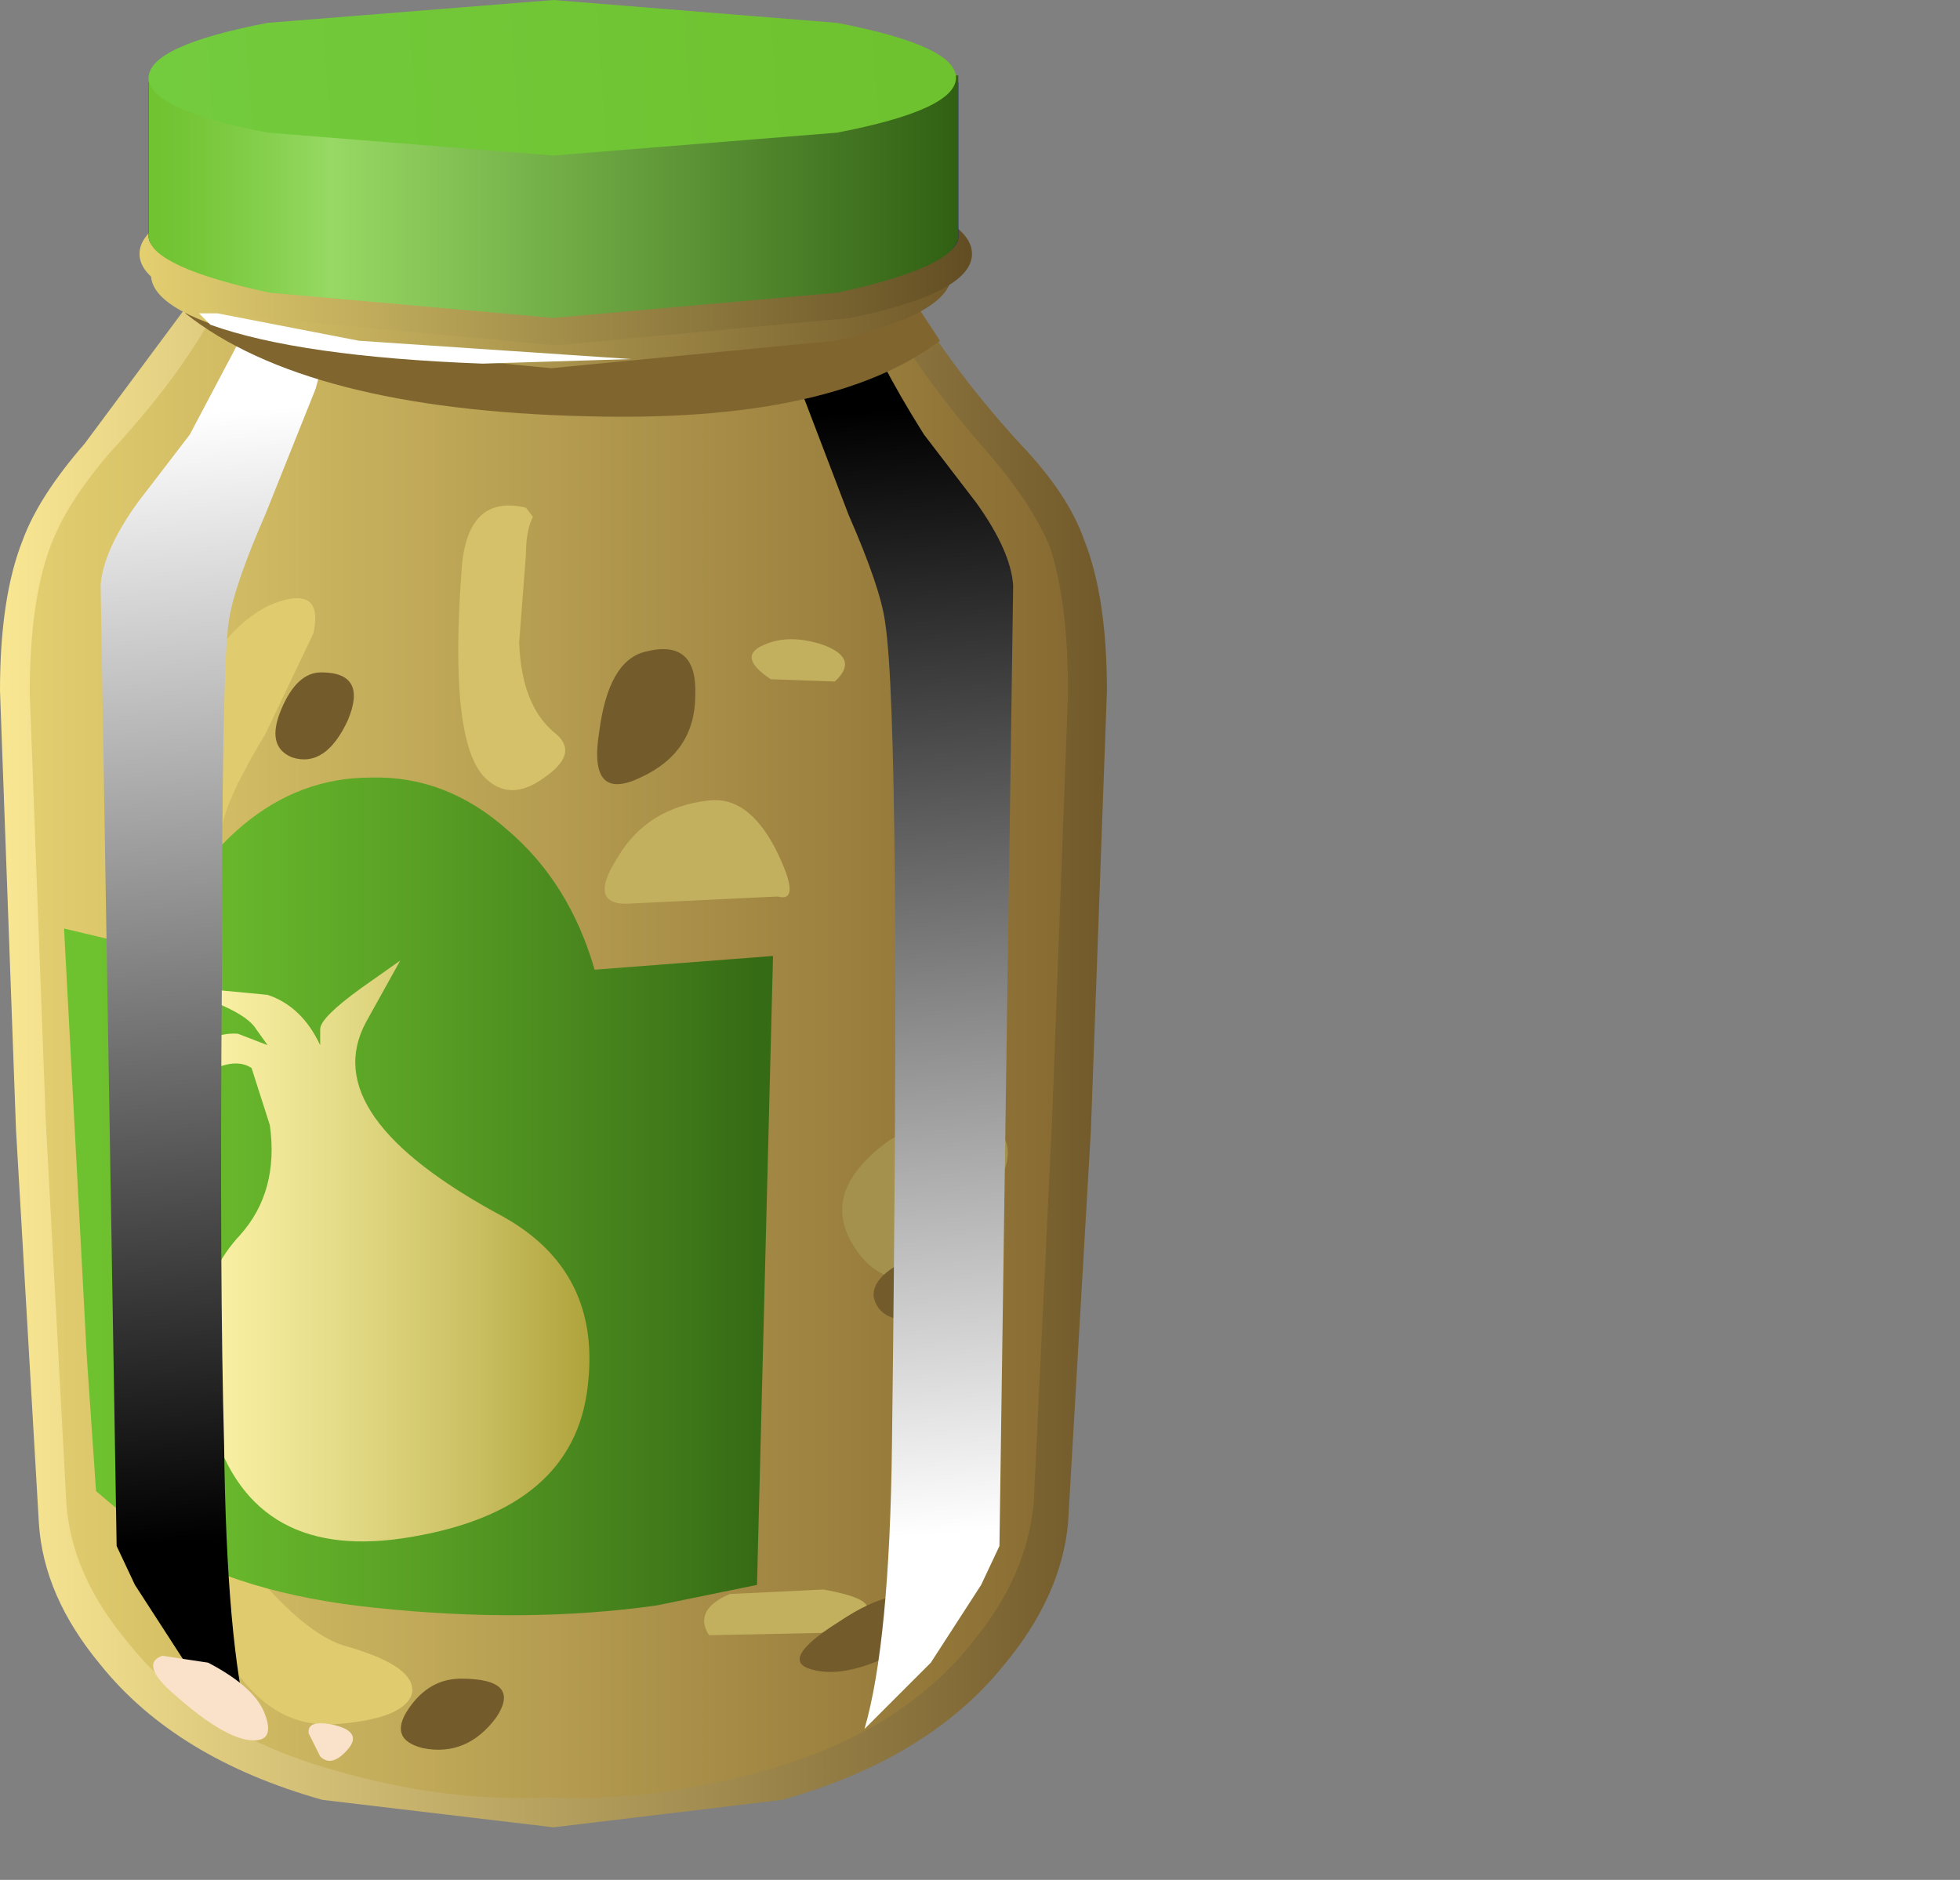 <?xml version="1.0" encoding="UTF-8" standalone="no"?>
<svg xmlns:xlink="http://www.w3.org/1999/xlink" height="41.1px" width="42.85px" xmlns="http://www.w3.org/2000/svg">
  <rect width="100%" height="100%" fill="#808080" stroke="none"/>
  <g transform="matrix(1.0, 0.0, 0.0, 1.0, 0.0, 0.0)">
    <use height="33.95" transform="matrix(1.0, 0.0, 0.0, 1.0, 0.0, 6.0)" width="24.2" xlink:href="#shape0"/>
    <use height="2.95" transform="matrix(1.0, 0.0, 0.0, 1.0, 13.05, 14.2)" width="2.15" xlink:href="#sprite0"/>
    <use height="1.9" transform="matrix(1.0, 0.0, 0.0, 1.0, 6.0, 14.7)" width="1.75" xlink:href="#sprite1"/>
    <use height="1.55" transform="matrix(1.0, 0.0, 0.0, 1.0, 8.75, 36.7)" width="2.3" xlink:href="#sprite2"/>
    <use height="1.65" transform="matrix(1.0, 0.0, 0.0, 1.0, 17.5, 34.9)" width="2.9" xlink:href="#sprite3"/>
    <use height="1.75" transform="matrix(1.0, 0.0, 0.0, 1.0, 19.1, 27.1)" width="2.5" xlink:href="#sprite4"/>
    <use height="2.45" transform="matrix(1.0, 0.0, 0.0, 1.0, 19.7, 17.35)" width="1.8" xlink:href="#sprite5"/>
    <use height="18.3" transform="matrix(1.0, 0.0, 0.0, 1.0, 1.4, 17.0)" width="15.5" xlink:href="#shape5"/>
    <use height="31.5" transform="matrix(1.0, 0.0, 0.0, 1.0, 2.2, 6.3)" width="5.3" xlink:href="#sprite6"/>
    <use height="31.5" transform="matrix(1.0, 0.0, 0.0, 1.0, 16.9, 6.3)" width="5.25" xlink:href="#sprite7"/>
    <use height="3.1" transform="matrix(1.0, 0.0, 0.0, 1.0, 4.05, 6.0)" width="16.5" xlink:href="#sprite8"/>
    <use height="8.05" transform="matrix(1.0, 0.0, 0.0, 1.0, 3.05, 0.0)" width="18.2" xlink:href="#shape9"/>
    <use height="1.2" transform="matrix(1.0, 0.0, 0.0, 1.0, 4.35, 6.8)" width="9.45" xlink:href="#sprite9"/>
    <use height="2.35" transform="matrix(1.0, 0.0, 0.0, 1.0, 3.35, 36.15)" width="4.35" xlink:href="#shape11"/>
  </g>
  <defs>
    <g id="shape0" transform="matrix(1.0, 0.0, 0.0, 1.0, 0.0, -6.0)">
      <path d="M22.3 9.7 Q23.35 10.8 23.7 11.8 24.2 13.05 24.2 15.1 L23.85 24.7 23.35 33.3 Q23.2 34.9 21.95 36.4 20.3 38.45 17.1 39.35 L12.1 39.95 7.05 39.35 Q3.85 38.45 2.2 36.4 0.95 34.9 0.85 33.3 L0.35 24.7 0.0 15.1 Q0.0 13.05 0.5 11.8 0.85 10.85 1.85 9.7 L4.6 6.0 12.1 6.4 19.6 6.0 Q20.65 7.9 22.3 9.7" fill="url(#gradient0)" fill-rule="evenodd" stroke="none"/>
      <path d="M21.6 9.9 Q22.55 11.0 22.95 11.95 23.35 13.15 23.35 15.15 L23.0 24.5 22.6 32.85 Q22.45 34.45 21.3 35.85 19.75 37.85 16.75 38.7 14.25 39.4 12.0 39.3 9.7 39.4 7.3 38.7 4.3 37.85 2.75 35.85 1.55 34.4 1.45 32.85 L1.0 24.5 0.65 15.15 Q0.65 13.15 1.1 11.95 1.45 11.0 2.4 9.9 4.2 7.95 4.95 6.3 L12.0 6.7 19.05 6.3 Q20.05 8.15 21.6 9.9" fill="url(#gradient1)" fill-rule="evenodd" stroke="none"/>
      <path d="M12.1 16.0 Q12.7 16.45 11.9 17.0 11.15 17.55 10.6 17.0 9.8 16.2 10.1 12.35 10.25 10.8 11.5 11.1 L11.65 11.3 Q11.5 11.6 11.5 12.1 L11.35 14.05 Q11.4 15.4 12.1 16.0" fill="#d4c169" fill-rule="evenodd" stroke="none"/>
      <path d="M6.85 13.85 L5.8 16.05 Q4.95 17.45 4.85 18.1 4.75 19.1 4.15 19.75 3.5 20.45 3.25 19.6 2.95 18.8 3.6 16.85 4.15 15.05 4.85 14.1 5.55 13.25 6.3 13.1 7.05 12.95 6.85 13.85" fill="#e0cc6f" fill-rule="evenodd" stroke="none"/>
      <path d="M7.6 36.0 Q9.15 36.45 9.0 37.05 8.8 37.6 7.25 37.7 5.9 37.75 5.0 36.3 4.15 34.9 4.6 34.1 4.85 33.65 5.7 34.55 6.8 35.8 7.6 36.0" fill="#e0cc6f" fill-rule="evenodd" stroke="none"/>
      <path d="M15.5 17.5 Q16.35 17.4 16.95 18.55 17.55 19.75 17.0 19.6 L13.85 19.75 Q12.8 19.85 13.5 18.75 14.15 17.65 15.5 17.5" fill="#c2b05f" fill-rule="evenodd" stroke="none"/>
      <path d="M18.0 14.1 Q18.8 14.4 18.25 14.9 L16.85 14.85 Q16.1 14.35 16.7 14.1 17.25 13.85 18.0 14.1" fill="#c2b05f" fill-rule="evenodd" stroke="none"/>
      <path d="M18.0 34.75 Q19.95 35.1 17.95 35.7 L15.5 35.75 Q15.15 35.2 15.95 34.85 L18.0 34.75" fill="#c2b05f" fill-rule="evenodd" stroke="none"/>
      <path d="M20.85 24.5 Q22.9 24.5 21.4 26.6 19.9 28.7 18.85 27.5 17.95 26.4 18.9 25.4 19.75 24.5 20.85 24.5" fill="#a3914d" fill-rule="evenodd" stroke="none"/>
    </g>
    <linearGradient gradientTransform="matrix(0.015, 0.0, 0.0, -0.015, 12.1, 22.95)" gradientUnits="userSpaceOnUse" id="gradient0" spreadMethod="pad" x1="-819.2" x2="819.2">
      <stop offset="0.0" stop-color="#fae894"/>
      <stop offset="1.0" stop-color="#705829"/>
    </linearGradient>
    <linearGradient gradientTransform="matrix(0.014, 0.0, 0.0, -0.014, 12.0, 22.8)" gradientUnits="userSpaceOnUse" id="gradient1" spreadMethod="pad" x1="-819.2" x2="819.2">
      <stop offset="0.0" stop-color="#e3cf70"/>
      <stop offset="1.0" stop-color="#876a31"/>
    </linearGradient>
    <g id="sprite0" transform="matrix(1.0, 0.0, 0.0, 1.0, 0.0, 0.0)">
      <use height="2.95" transform="matrix(1.0, 0.0, 0.0, 1.0, 0.0, 0.0)" width="2.15" xlink:href="#shape1"/>
    </g>
    <g id="shape1" transform="matrix(1.0, 0.0, 0.0, 1.0, 0.0, 0.0)">
      <path d="M2.15 1.0 Q2.15 2.25 0.95 2.8 -0.2 3.35 0.05 1.8 0.25 0.25 1.05 0.05 2.2 -0.25 2.15 1.0" fill="#735b2c" fill-rule="evenodd" stroke="none"/>
    </g>
    <g id="sprite1" transform="matrix(1.0, 0.0, 0.0, 1.0, -0.05, 0.05)">
      <use height="2.45" transform="matrix(0.972, 0.0, 0.0, 0.775, 0.051, -0.05)" width="1.8" xlink:href="#shape2"/>
    </g>
    <g id="shape2" transform="matrix(1.0, 0.0, 0.0, 1.0, 0.05, 0.0)">
      <path d="M1.0 0.0 Q2.05 0.0 1.6 1.35 1.1 2.7 0.35 2.4 -0.25 2.1 0.1 1.05 0.45 0.0 1.0 0.0" fill="#735b2c" fill-rule="evenodd" stroke="none"/>
    </g>
    <g id="sprite2" transform="matrix(1.0, 0.0, 0.0, 1.0, 0.0, 0.05)">
      <use height="2.45" transform="matrix(1.278, 0.0, 0.0, 0.633, -0.014, -0.05)" width="1.8" xlink:href="#shape2"/>
    </g>
    <g id="sprite3" transform="matrix(1.0, 0.0, 0.0, 1.0, 0.05, 0.05)">
      <use height="1.65" transform="matrix(1.0, 0.0, 0.0, 1.0, -0.05, -0.05)" width="2.9" xlink:href="#shape3"/>
    </g>
    <g id="shape3" transform="matrix(1.0, 0.0, 0.0, 1.0, 0.05, 0.05)">
      <path d="M2.7 0.15 Q3.15 0.6 2.0 1.2 0.9 1.75 0.2 1.55 -0.55 1.35 0.8 0.5 2.15 -0.4 2.7 0.15" fill="#735b2c" fill-rule="evenodd" stroke="none"/>
    </g>
    <g id="sprite4" transform="matrix(1.0, 0.0, 0.0, 1.0, 0.0, 0.05)">
      <use height="1.75" transform="matrix(1.0, 0.0, 0.0, 1.0, 0.0, -0.05)" width="2.5" xlink:href="#shape4"/>
    </g>
    <g id="shape4" transform="matrix(1.0, 0.0, 0.0, 1.0, 0.0, 0.05)">
      <path d="M2.5 0.2 Q2.65 1.4 1.4 1.65 0.15 1.9 0.0 1.2 -0.05 0.65 1.2 0.2 2.4 -0.25 2.5 0.2" fill="#735b2c" fill-rule="evenodd" stroke="none"/>
    </g>
    <g id="sprite5" transform="matrix(1.0, 0.0, 0.0, 1.0, 0.05, 0.0)">
      <use height="2.45" transform="matrix(1.0, 0.0, 0.0, 1.0, -0.05, 0.0)" width="1.8" xlink:href="#shape2"/>
    </g>
    <g id="shape5" transform="matrix(1.0, 0.0, 0.0, 1.0, -1.4, -17.0)">
      <path d="M13.0 21.2 L16.9 20.9 16.55 34.65 14.35 35.1 Q11.5 35.5 8.2 35.15 5.25 34.85 3.4 33.7 L2.1 32.6 1.9 29.7 1.4 20.3 3.5 20.8 Q4.05 19.1 5.3 18.05 6.55 17.0 8.1 17.0 9.75 16.95 11.1 18.15 12.45 19.3 13.0 21.2" fill="url(#gradient2)" fill-rule="evenodd" stroke="none"/>
      <path d="M4.2 23.65 L3.5 24.35 4.1 23.25 Q4.5 22.55 5.2 22.6 L5.85 22.85 5.6 22.5 Q5.45 22.25 4.9 22.0 L4.35 21.75 4.8 21.65 5.85 21.75 Q6.6 22.0 7.0 22.85 L7.0 22.5 Q7.0 22.25 7.9 21.6 L8.75 21.0 8.0 22.35 Q6.9 24.4 11.0 26.6 13.15 27.8 12.85 30.3 12.55 33.0 9.0 33.6 5.55 34.2 4.65 31.2 3.85 28.5 5.25 27.0 6.1 26.05 5.9 24.6 L5.5 23.35 Q5.05 23.05 4.2 23.65" fill="url(#gradient3)" fill-rule="evenodd" stroke="none"/>
    </g>
    <linearGradient gradientTransform="matrix(0.009, 0.0, 0.0, -0.009, 9.15, 26.15)" gradientUnits="userSpaceOnUse" id="gradient2" spreadMethod="pad" x1="-819.2" x2="819.2">
      <stop offset="0.0" stop-color="#6fc22f"/>
      <stop offset="0.188" stop-color="#69b92c"/>
      <stop offset="0.498" stop-color="#59a025"/>
      <stop offset="0.886" stop-color="#3f7819"/>
      <stop offset="1.0" stop-color="#366b15"/>
    </linearGradient>
    <linearGradient gradientTransform="matrix(0.006, 0.0, 0.0, -0.006, 8.15, 27.35)" gradientUnits="userSpaceOnUse" id="gradient3" spreadMethod="pad" x1="-819.2" x2="819.2">
      <stop offset="0.0" stop-color="#fff7ad"/>
      <stop offset="0.153" stop-color="#f9f0a4"/>
      <stop offset="0.4" stop-color="#e7de8b"/>
      <stop offset="0.718" stop-color="#cbc063"/>
      <stop offset="1.0" stop-color="#ada139"/>
    </linearGradient>
    <g id="sprite6" transform="matrix(1.0, 0.0, 0.0, 1.0, 0.0, 0.0)">
      <use height="31.5" transform="matrix(1.0, 0.0, 0.0, 1.0, 0.0, 0.0)" width="5.3" xlink:href="#shape6"/>
    </g>
    <g id="shape6" transform="matrix(1.0, 0.0, 0.0, 1.0, 0.0, 0.0)">
      <path d="M3.35 0.55 L5.3 0.0 4.7 2.2 3.6 4.95 Q2.9 6.55 2.8 7.3 2.65 8.25 2.65 15.2 2.6 21.7 2.7 25.3 2.75 29.6 3.25 31.5 L1.85 30.05 0.75 28.35 0.35 27.5 0.0 6.5 Q0.05 5.75 0.8 4.7 L1.95 3.2 3.35 0.55" fill="url(#gradient4)" fill-rule="evenodd" stroke="none"/>
    </g>
    <linearGradient gradientTransform="matrix(0.001, 0.015, 0.015, -0.001, 2.9, 15.0)" gradientUnits="userSpaceOnUse" id="gradient4" spreadMethod="pad" x1="-819.2" x2="819.2">
      <stop offset="0.0" stop-color="#ffffff"/>
      <stop offset="1.0" stop-color="#000000"/>
    </linearGradient>
    <g id="sprite7" transform="matrix(1.0, 0.0, 0.0, 1.0, 0.0, 0.0)">
      <use height="31.5" transform="matrix(1.0, 0.0, 0.0, 1.0, 0.0, 0.0)" width="5.25" xlink:href="#shape7"/>
    </g>
    <g id="shape7" transform="matrix(1.0, 0.0, 0.0, 1.0, 0.0, 0.0)">
      <path d="M1.95 0.55 Q2.2 1.45 3.3 3.2 L4.45 4.7 Q5.2 5.75 5.25 6.5 L4.95 27.5 4.55 28.35 3.45 30.05 2.0 31.5 Q2.55 29.6 2.6 25.3 2.8 9.55 2.45 7.3 2.35 6.55 1.65 4.95 L0.6 2.2 0.0 0.0 1.95 0.55" fill="url(#gradient5)" fill-rule="evenodd" stroke="none"/>
    </g>
    <linearGradient gradientTransform="matrix(-0.001, -0.015, 0.015, -0.001, 2.4, 15.0)" gradientUnits="userSpaceOnUse" id="gradient5" spreadMethod="pad" x1="-819.2" x2="819.2">
      <stop offset="0.0" stop-color="#ffffff"/>
      <stop offset="1.0" stop-color="#000000"/>
    </linearGradient>
    <g id="sprite8" transform="matrix(1.0, 0.0, 0.0, 1.0, 0.0, 0.0)">
      <use height="3.1" transform="matrix(1.0, 0.0, 0.0, 1.0, 0.0, 0.0)" width="16.5" xlink:href="#shape8"/>
    </g>
    <g id="shape8" transform="matrix(1.0, 0.0, 0.0, 1.0, 0.0, 0.0)">
      <path d="M15.55 0.0 L16.5 1.45 Q14.1 3.25 8.75 3.1 2.65 2.95 0.0 0.85 L0.55 0.0 8.05 0.4 15.55 0.0" fill="#80652f" fill-rule="evenodd" stroke="none"/>
    </g>
    <g id="shape9" transform="matrix(1.0, 0.0, 0.0, 1.0, -3.05, 0.0)">
      <path d="M20.8 6.0 Q20.8 6.85 18.25 7.45 L12.05 8.05 5.9 7.45 Q3.3 6.85 3.3 6.0 3.3 5.15 5.9 4.55 L12.05 3.95 18.25 4.55 Q20.8 5.15 20.8 6.0" fill="url(#gradient6)" fill-rule="evenodd" stroke="none"/>
      <path d="M21.25 5.55 Q21.25 6.4 18.6 6.95 L12.15 7.55 5.7 6.95 Q3.05 6.4 3.05 5.55 3.05 4.7 5.7 4.1 L12.15 3.5 18.6 4.1 Q21.25 4.7 21.25 5.55" fill="url(#gradient7)" fill-rule="evenodd" stroke="none"/>
      <path d="M20.95 1.8 L20.95 5.2 Q20.9 5.8 18.3 6.2 L12.1 6.6 5.9 6.2 Q3.35 5.8 3.25 5.2 L3.25 1.8 20.95 1.8" fill="#0304d6" fill-rule="evenodd" stroke="none"/>
      <path d="M20.95 1.65 L20.95 5.2 Q20.85 5.85 18.3 6.4 L12.1 6.95 5.9 6.4 Q3.35 5.85 3.25 5.2 L3.25 1.65 20.95 1.65" fill="url(#gradient8)" fill-rule="evenodd" stroke="none"/>
      <path d="M20.9 1.7 Q20.9 2.4 18.3 2.9 L12.1 3.4 5.85 2.9 Q3.25 2.4 3.25 1.7 3.25 1.0 5.85 0.5 L12.1 0.0 18.3 0.5 Q20.9 1.0 20.9 1.7" fill="url(#gradient9)" fill-rule="evenodd" stroke="none"/>
    </g>
    <linearGradient gradientTransform="matrix(0.011, 0.0, 0.0, -0.011, 12.05, 6.0)" gradientUnits="userSpaceOnUse" id="gradient6" spreadMethod="pad" x1="-819.2" x2="819.2">
      <stop offset="0.0" stop-color="#e3cf70"/>
      <stop offset="1.0" stop-color="#705829"/>
    </linearGradient>
    <linearGradient gradientTransform="matrix(0.011, 0.0, 0.0, -0.011, 12.15, 5.55)" gradientUnits="userSpaceOnUse" id="gradient7" spreadMethod="pad" x1="-819.2" x2="819.2">
      <stop offset="0.0" stop-color="#e3cf70"/>
      <stop offset="1.0" stop-color="#634e24"/>
    </linearGradient>
    <linearGradient gradientTransform="matrix(0.011, 0.0, 0.0, -0.011, 12.1, 4.3)" gradientUnits="userSpaceOnUse" id="gradient8" spreadMethod="pad" x1="-819.2" x2="819.2">
      <stop offset="0.0" stop-color="#6fc22f"/>
      <stop offset="0.063" stop-color="#76c638"/>
      <stop offset="0.165" stop-color="#88d151"/>
      <stop offset="0.231" stop-color="#97d964"/>
      <stop offset="1.0" stop-color="#2f5e12"/>
    </linearGradient>
    <linearGradient gradientTransform="matrix(-0.01, 7.0E-4, 7.0E-4, 0.01, 11.55, 1.75)" gradientUnits="userSpaceOnUse" id="gradient9" spreadMethod="pad" x1="-819.2" x2="819.2">
      <stop offset="0.0" stop-color="#6fc22f"/>
      <stop offset="0.69" stop-color="#71c838"/>
      <stop offset="1.0" stop-color="#73cc3e"/>
    </linearGradient>
    <g id="sprite9" transform="matrix(1.0, 0.0, 0.0, 1.0, -0.05, 0.0)">
      <use height="1.2" transform="matrix(1.0, 0.0, 0.0, 1.0, 0.05, 0.0)" width="9.45" xlink:href="#shape10"/>
    </g>
    <g id="shape10" transform="matrix(1.0, 0.0, 0.0, 1.0, -0.05, 0.0)">
      <path d="M0.45 0.05 L3.55 0.65 9.5 1.05 6.25 1.15 Q2.25 1.0 0.3 0.3 L0.05 0.05 0.45 0.05" fill="#ffffff" fill-rule="evenodd" stroke="none"/>
    </g>
    <g id="shape11" transform="matrix(1.0, 0.0, 0.0, 1.0, -3.35, -36.15)">
      <path d="M4.55 36.35 Q5.6 36.9 5.8 37.5 6.0 38.05 5.55 38.05 4.9 38.05 3.65 36.9 3.1 36.35 3.55 36.2 L4.55 36.35" fill="#f9e2c9" fill-rule="evenodd" stroke="none"/>
      <path d="M7.25 37.7 Q7.95 37.85 7.6 38.25 7.25 38.65 7.0 38.4 L6.75 37.9 Q6.7 37.6 7.25 37.7" fill="#f9e2c9" fill-rule="evenodd" stroke="none"/>
    </g>
  </defs>
</svg>
